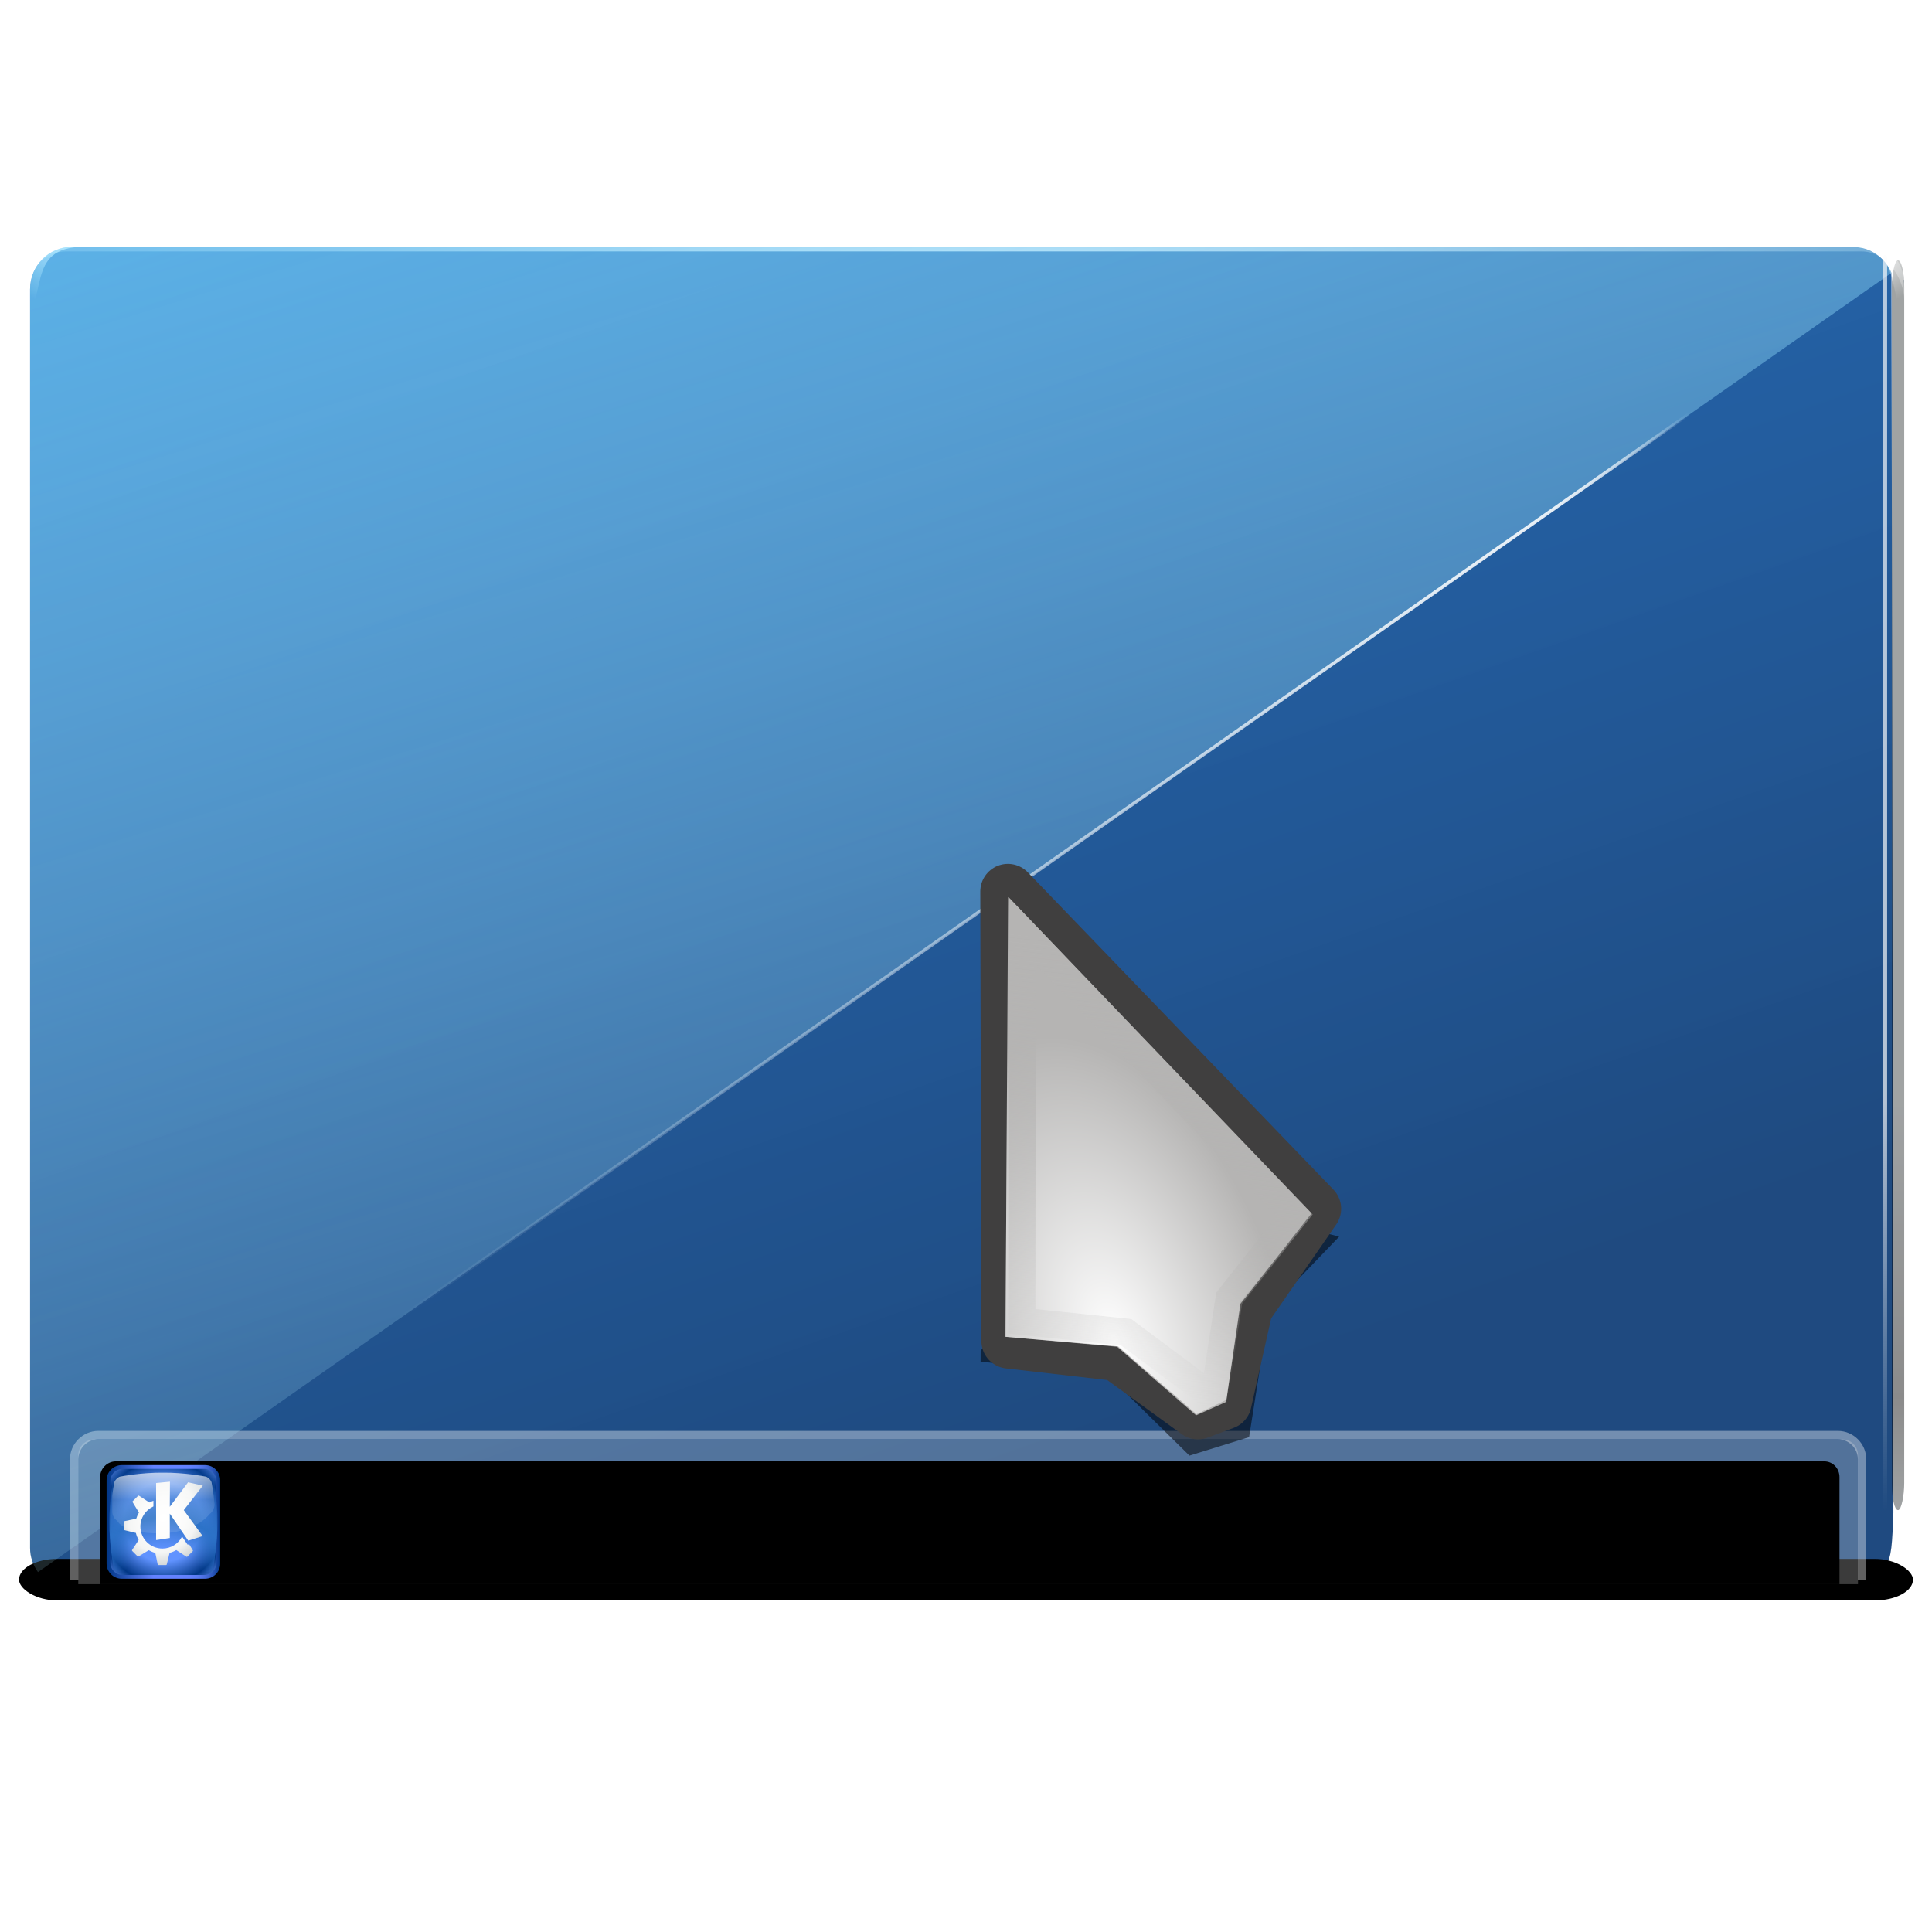 <?xml version="1.0" encoding="UTF-8" standalone="no"?>
<!-- Created with Inkscape (http://www.inkscape.org/) -->
<svg
   xmlns:dc="http://purl.org/dc/elements/1.1/"
   xmlns:cc="http://creativecommons.org/ns#"
   xmlns:rdf="http://www.w3.org/1999/02/22-rdf-syntax-ns#"
   xmlns:svg="http://www.w3.org/2000/svg"
   xmlns="http://www.w3.org/2000/svg"
   xmlns:xlink="http://www.w3.org/1999/xlink"
   xmlns:sodipodi="http://sodipodi.sourceforge.net/DTD/sodipodi-0.dtd"
   xmlns:inkscape="http://www.inkscape.org/namespaces/inkscape"
   width="72"
   height="72"
   id="svg2811"
   sodipodi:version="0.32"
   inkscape:version="0.46"
   version="1.0"
   sodipodi:docname="plugin-dclick.svg"
   inkscape:output_extension="org.inkscape.output.svg.inkscape"
   inkscape:export-filename="folder.png"
   inkscape:export-xdpi="11.25"
   inkscape:export-ydpi="11.25"
   sodipodi:docbase="/home/david/oxygen/trunk/scalable/places">
  <defs
     id="defs2813">
    <linearGradient
       id="linearGradient3767">
      <stop
         style="stop-color:#00316e;stop-opacity:1;"
         offset="0"
         id="stop3769" />
      <stop
         style="stop-color:#057aef;stop-opacity:0.941;"
         offset="1"
         id="stop3771" />
    </linearGradient>
    <inkscape:perspective
       sodipodi:type="inkscape:persp3d"
       inkscape:vp_x="0 : 64 : 1"
       inkscape:vp_y="0 : 1000 : 0"
       inkscape:vp_z="128 : 64 : 1"
       inkscape:persp3d-origin="64 : 42.666667 : 1"
       id="perspective678" />
    <linearGradient
       gradientTransform="matrix(1.003,0,0,1,-8.238,8)"
       y2="20.044"
       x2="122.392"
       y1="96.722"
       x1="122.744"
       gradientUnits="userSpaceOnUse"
       id="linearGradient3067">
      <stop
         id="stop3069"
         style="stop-color:#88c4ff;stop-opacity:1;"
         offset="0" />
      <stop
         offset="0.131"
         style="stop-color:#b3d9ff;stop-opacity:1;"
         id="stop3077" />
      <stop
         id="stop3071"
         style="stop-color:#71A8F5"
         offset="0.72" />
      <stop
         id="stop3073"
         style="stop-color:#508ed9;stop-opacity:1;"
         offset="1" />
    </linearGradient>
    <linearGradient
       id="linearGradient2822">
      <stop
         style="stop-color:#ffffff;stop-opacity:1;"
         offset="0"
         id="stop2824" />
      <stop
         style="stop-color:#ffffff;stop-opacity:0;"
         offset="1"
         id="stop2826" />
    </linearGradient>
    <linearGradient
       id="XMLID_9_"
       gradientUnits="userSpaceOnUse"
       x1="71.999"
       y1="14.258"
       x2="71.999"
       y2="19.958"
       gradientTransform="matrix(1.003,0,0,1,-8.237,8)">
      <stop
         offset="0.25"
         style="stop-color:#71a8f5;stop-opacity:0;"
         id="stop46" />
      <stop
         offset="1"
         style="stop-color:#0057ae;stop-opacity:1"
         id="stop48" />
    </linearGradient>
    <linearGradient
       id="XMLID_8_"
       gradientUnits="userSpaceOnUse"
       x1="72.001"
       y1="96"
       x2="72.001"
       y2="20"
       gradientTransform="matrix(1.003,0,0,1,1.756,8)">
      <stop
         offset="0"
         style="stop-color:#cfe7ff;stop-opacity:1;"
         id="stop35" />
      <stop
         offset="0.592"
         style="stop-color:#71A8F5"
         id="stop37" />
      <stop
         offset="1"
         style="stop-color:#2C72C7"
         id="stop39" />
    </linearGradient>
    <linearGradient
       id="XMLID_6_"
       gradientUnits="userSpaceOnUse"
       x1="72.001"
       y1="96"
       x2="72.001"
       y2="0"
       gradientTransform="translate(-8,8)">
      <stop
         offset="0"
         style="stop-color:#00479E"
         id="stop7" />
      <stop
         offset="0.077"
         style="stop-color:#2C72C7"
         id="stop9" />
      <stop
         offset="0.586"
         style="stop-color:#6ea1df;stop-opacity:1;"
         id="stop11" />
      <stop
         offset="0.965"
         style="stop-color:#adcbee;stop-opacity:1;"
         id="stop13" />
    </linearGradient>
    <linearGradient
       y2="75.506"
       x2="57.036"
       y1="507.973"
       x1="221.04"
       gradientUnits="userSpaceOnUse"
       id="linearGradient4492"
       xlink:href="#linearGradient4034"
       inkscape:collect="always" />
    <radialGradient
       r="58.048"
       fy="249.748"
       fx="104.53"
       cy="249.748"
       cx="104.53"
       gradientTransform="matrix(0.517,0,0,2.85,50.509,-495.841)"
       gradientUnits="userSpaceOnUse"
       id="radialGradient4470"
       xlink:href="#linearGradient3699"
       inkscape:collect="always" />
    <linearGradient
       y2="75.506"
       x2="57.036"
       y1="507.973"
       x1="221.04"
       gradientUnits="userSpaceOnUse"
       id="linearGradient4427"
       xlink:href="#linearGradient4034"
       inkscape:collect="always" />
    <radialGradient
       r="58.048"
       fy="249.748"
       fx="104.53"
       cy="249.748"
       cx="104.53"
       gradientTransform="matrix(0.517,0,0,2.85,50.509,-495.841)"
       gradientUnits="userSpaceOnUse"
       id="radialGradient4405"
       xlink:href="#linearGradient3699"
       inkscape:collect="always" />
    <linearGradient
       y2="92.117"
       x2="119.503"
       y1="68.104"
       x1="119.503"
       gradientTransform="matrix(0.572,0,0,1.014,-188.259,-1.646)"
       gradientUnits="userSpaceOnUse"
       id="linearGradient4399"
       xlink:href="#rect10551_3_"
       inkscape:collect="always" />
    <linearGradient
       gradientTransform="matrix(0.906,-0.241,-0.242,-0.909,10.724,214.407)"
       y2="-287.653"
       x2="286.16"
       y1="-326.09"
       x1="258.884"
       gradientUnits="userSpaceOnUse"
       id="rect25493_1_">
      <stop
         id="stop5"
         style="stop-color:#555555"
         offset="0" />
      <stop
         id="stop3523"
         style="stop-color:#888888"
         offset="0.686" />
    </linearGradient>
    <linearGradient
       gradientTransform="translate(229.838,405.962)"
       y2="31.235"
       x2="104.532"
       y1="26.589"
       x1="92.628"
       gradientUnits="userSpaceOnUse"
       id="XMLID_1_">
      <stop
         id="stop19"
         style="stop-color:#FFFFFF"
         offset="0" />
      <stop
         id="stop21"
         style="stop-color:#888888"
         offset="0.639" />
    </linearGradient>
    <radialGradient
       gradientUnits="userSpaceOnUse"
       gradientTransform="matrix(6.792,-1.486,-1.201,-5.506,-845.126,725.195)"
       r="4.697"
       cy="4.748"
       cx="172.123"
       id="path5936_1_">
      <stop
         id="stop26"
         style="stop-color:#FFFFFF"
         offset="0" />
      <stop
         id="stop28"
         style="stop-color:#3E3E3E"
         offset="1" />
    </radialGradient>
    <linearGradient
       gradientTransform="translate(229.838,405.962)"
       y2="-17.99"
       x2="107.755"
       y1="124.677"
       x1="14.921"
       gradientUnits="userSpaceOnUse"
       id="path2388_1_">
      <stop
         id="stop32"
         style="stop-color:#DDDDDD"
         offset="0" />
      <stop
         id="stop34"
         style="stop-color:#888888"
         offset="0.686" />
      <stop
         id="stop36"
         style="stop-color:#DDDDDD"
         offset="0.893" />
    </linearGradient>
    <linearGradient
       gradientTransform="translate(-80,0)"
       y2="64.646"
       x2="52.982"
       y1="55.75"
       x1="40.528"
       gradientUnits="userSpaceOnUse"
       id="XMLID_4_">
      <stop
         id="stop68"
         style="stop-color:#ffffff;stop-opacity:0;"
         offset="0" />
      <stop
         id="stop70"
         style="stop-color:#FFFFFF"
         offset="0.893" />
    </linearGradient>
    <linearGradient
       gradientTransform="translate(-80,0)"
       y2="108.343"
       x2="24.936"
       y1="125.786"
       x1="15.721"
       gradientUnits="userSpaceOnUse"
       id="XMLID_5_">
      <stop
         id="stop75"
         style="stop-color:#000000"
         offset="0" />
      <stop
         id="stop77"
         style="stop-color:#FFFFFF"
         offset="0.893" />
    </linearGradient>
    <linearGradient
       y2="30.555"
       x2="73.449"
       y1="44.766"
       x1="77.217"
       gradientUnits="userSpaceOnUse"
       id="rect10551_1_">
      <stop
         id="stop89"
         style="stop-color:#DDDDDD"
         offset="0.722" />
      <stop
         id="stop91"
         style="stop-color:#EEEEEC"
         offset="1" />
    </linearGradient>
    <radialGradient
       gradientUnits="userSpaceOnUse"
       r="14.32"
       cy="44.608"
       cx="78.776"
       id="rect10551_3_">
      <stop
         id="stop95"
         style="stop-color:#2E3436"
         offset="0" />
      <stop
         id="stop97"
         style="stop-color:#000000;stop-opacity:1;"
         offset="0.722" />
      <stop
         id="stop99"
         style="stop-color:#2E3436"
         offset="1" />
    </radialGradient>
    <radialGradient
       gradientUnits="userSpaceOnUse"
       gradientTransform="matrix(0.613,-0.292,-5.266,-7.965,125.01,227.992)"
       r="4.145"
       cy="20.431"
       cx="92.734"
       id="rect14950_1_">
      <stop
         id="stop103"
         style="stop-color:#FFFFFF"
         offset="0" />
      <stop
         id="stop105"
         style="stop-color:#BABDB6"
         offset="0.527" />
      <stop
         id="stop107"
         style="stop-color:#888A85"
         offset="1" />
    </radialGradient>
    <radialGradient
       gradientUnits="userSpaceOnUse"
       gradientTransform="matrix(0.498,-0.221,-2.937,-8.328,56.261,466.268)"
       r="6.873"
       cy="43.389"
       cx="292.492"
       id="rect10553_1_">
      <stop
         id="stop111"
         style="stop-color:#888A85"
         offset="0" />
      <stop
         id="stop113"
         style="stop-color:#FFFFFF"
         offset="0.621" />
      <stop
         id="stop115"
         style="stop-color:#555753"
         offset="1" />
    </radialGradient>
    <radialGradient
       gradientUnits="userSpaceOnUse"
       gradientTransform="matrix(0.489,-0.206,-2.591,-7.093,29.692,361.615)"
       r="6.874"
       cy="36.07"
       cx="290.843"
       id="rect14938_1_">
      <stop
         id="stop119"
         style="stop-color:#888A85"
         offset="0" />
      <stop
         id="stop121"
         style="stop-color:#FFFFFF"
         offset="0.621" />
      <stop
         id="stop123"
         style="stop-color:#555753"
         offset="1" />
    </radialGradient>
    <radialGradient
       gradientUnits="userSpaceOnUse"
       gradientTransform="matrix(0.523,-0.215,-2.627,-7.052,27.423,356.024)"
       r="6.873"
       cy="36.065"
       cx="274.566"
       id="rect14944_1_">
      <stop
         id="stop127"
         style="stop-color:#888A85"
         offset="0" />
      <stop
         id="stop129"
         style="stop-color:#FFFFFF"
         offset="0.621" />
      <stop
         id="stop131"
         style="stop-color:#555753"
         offset="1" />
    </radialGradient>
    <linearGradient
       gradientTransform="matrix(0.943,-0.251,-0.242,-0.909,6.092,215.383)"
       y2="-288.608"
       x2="261.973"
       y1="-288.608"
       x1="247.602"
       gradientUnits="userSpaceOnUse"
       id="rect22846_1_">
      <stop
         id="stop135"
         style="stop-color:#888888"
         offset="0" />
      <stop
         id="stop137"
         style="stop-color:#555555"
         offset="1" />
    </linearGradient>
    <linearGradient
       gradientTransform="translate(229.838,405.962)"
       y2="25.929"
       x2="93.023"
       y1="39.387"
       x1="93.023"
       gradientUnits="userSpaceOnUse"
       id="path34280_1_">
      <stop
         id="stop141"
         style="stop-color:#555555"
         offset="0" />
      <stop
         id="stop143"
         style="stop-color:#888888"
         offset="0.397" />
      <stop
         id="stop145"
         style="stop-color:#555555"
         offset="1" />
    </linearGradient>
    <linearGradient
       gradientTransform="translate(229.838,405.962)"
       y2="80.697"
       x2="67.724"
       y1="80.697"
       x1="16.78"
       gradientUnits="userSpaceOnUse"
       id="path30758_1_">
      <stop
         id="stop149"
         style="stop-color:#888888"
         offset="0" />
      <stop
         id="stop151"
         style="stop-color:#DDDDDD"
         offset="0.893" />
    </linearGradient>
    <linearGradient
       gradientTransform="translate(229.838,405.962)"
       y2="80.9"
       x2="48.55"
       y1="75.172"
       x1="40.712"
       gradientUnits="userSpaceOnUse"
       id="XMLID_7_">
      <stop
         id="stop155"
         style="stop-color:#555753"
         offset="0.213" />
      <stop
         id="stop157"
         style="stop-color:#000000"
         offset="1" />
    </linearGradient>
    <linearGradient
       gradientTransform="translate(229.838,405.962)"
       y2="109.865"
       x2="12.728"
       y1="120.765"
       x1="23.984"
       gradientUnits="userSpaceOnUse"
       id="XMLID_10_">
      <stop
         id="stop176"
         style="stop-color:#EEEEEE"
         offset="0" />
      <stop
         id="stop178"
         style="stop-color:#535353;stop-opacity:1;"
         offset="1" />
    </linearGradient>
    <linearGradient
       gradientTransform="translate(229.838,405.962)"
       y2="80.672"
       x2="32.348"
       y1="80.044"
       x1="31.5"
       gradientUnits="userSpaceOnUse"
       id="XMLID_11_">
      <stop
         id="stop183"
         style="stop-color:#000000"
         offset="0" />
      <stop
         id="stop185"
         style="stop-color:#000000;stop-opacity:0;"
         offset="1" />
    </linearGradient>
    <linearGradient
       y2="44.058"
       x2="98.418"
       y1="119.058"
       x1="11.918"
       gradientUnits="userSpaceOnUse"
       id="XMLID_3_">
      <stop
         id="stop49"
         style="stop-color:#C9C9C9"
         offset="0" />
      <stop
         id="stop51"
         style="stop-color:#B2B2B2"
         offset="0.023" />
      <stop
         id="stop53"
         style="stop-color:#9F9F9F"
         offset="0.05" />
      <stop
         id="stop55"
         style="stop-color:#929292"
         offset="0.082" />
      <stop
         id="stop57"
         style="stop-color:#8A8A8A"
         offset="0.122" />
      <stop
         id="stop59"
         style="stop-color:#888888"
         offset="0.201" />
      <stop
         id="stop63"
         style="stop-color:#686868;stop-opacity:1;"
         offset="1" />
    </linearGradient>
    <radialGradient
       id="radialGradient9613"
       cx="102"
       cy="112.305"
       r="139.559"
       gradientUnits="userSpaceOnUse">
      <stop
         offset="0"
         style="stop-color:#535557"
         id="stop9615" />
      <stop
         offset="0.138"
         style="stop-color:#898A8C"
         id="stop9617" />
      <stop
         offset="0.203"
         style="stop-color:#ECECEC"
         id="stop9619" />
      <stop
         offset="0.335"
         style="stop-color:#FAFAFA"
         id="stop9621" />
      <stop
         offset="0.395"
         style="stop-color:#FFFFFF"
         id="stop9623" />
      <stop
         offset="0.531"
         style="stop-color:#FAFAFA"
         id="stop9625" />
      <stop
         offset="0.845"
         style="stop-color:#EBECEC"
         id="stop9627" />
      <stop
         offset="1"
         style="stop-color:#E1E2E3"
         id="stop9629" />
    </radialGradient>
    <linearGradient
       id="linearGradient3904">
      <stop
         id="stop3906"
         offset="0"
         style="stop-color:#141515;stop-opacity:1;" />
      <stop
         id="stop3908"
         offset="1"
         style="stop-color:#535557;stop-opacity:0;" />
    </linearGradient>
    <linearGradient
       id="linearGradient3916">
      <stop
         id="stop3918"
         offset="0"
         style="stop-color:#d3d6d6;stop-opacity:1;" />
      <stop
         id="stop3921"
         offset="1"
         style="stop-color:#f7f7f7;stop-opacity:1;" />
    </linearGradient>
    <linearGradient
       id="linearGradient6511">
      <stop
         id="stop6513"
         offset="0"
         style="stop-color:#ffffff;stop-opacity:1;" />
      <stop
         id="stop6515"
         offset="1"
         style="stop-color:#393939;stop-opacity:1;" />
    </linearGradient>
    <linearGradient
       y2="0"
       x2="28"
       y1="57.5"
       x1="28"
       gradientUnits="userSpaceOnUse"
       id="linearGradient2575">
      <stop
         id="stop2577"
         style="stop-color:#FFEA00"
         offset="0" />
      <stop
         id="stop2579"
         style="stop-color:#cd8000;stop-opacity:1;"
         offset="1" />
    </linearGradient>
    <linearGradient
       id="linearGradient6924">
      <stop
         id="stop6926"
         offset="0"
         style="stop-color:#ffffff;stop-opacity:0.739;" />
      <stop
         style="stop-color:#ffffff;stop-opacity:0;"
         offset="0.25"
         id="stop10395" />
      <stop
         style="stop-color:#cccccc;stop-opacity:0;"
         offset="0.5"
         id="stop10393" />
      <stop
         id="stop6928"
         offset="1"
         style="stop-color:#9a9a9a;stop-opacity:1;" />
    </linearGradient>
    <linearGradient
       id="linearGradient8081"
       gradientUnits="userSpaceOnUse"
       x1="28"
       y1="57.5"
       x2="28"
       y2="0">
      <stop
         offset="0"
         style="stop-color:#ffd700;stop-opacity:1;"
         id="stop8083" />
      <stop
         id="stop8087"
         style="stop-color:#ffea00;stop-opacity:1;"
         offset="0.252" />
      <stop
         offset="1"
         style="stop-color:#b06d00;stop-opacity:1;"
         id="stop8085" />
    </linearGradient>
    <linearGradient
       id="linearGradient4084"
       inkscape:collect="always">
      <stop
         id="stop4086"
         offset="0"
         style="stop-color:#ffffff;stop-opacity:1;" />
      <stop
         id="stop4088"
         offset="1"
         style="stop-color:#ffffff;stop-opacity:0;" />
    </linearGradient>
    <linearGradient
       id="linearGradient4066"
       inkscape:collect="always">
      <stop
         id="stop4068"
         offset="0"
         style="stop-color:#fcfcfc;stop-opacity:1;" />
      <stop
         id="stop4070"
         offset="1"
         style="stop-color:#fcfcfc;stop-opacity:0;" />
    </linearGradient>
    <linearGradient
       id="linearGradient3290">
      <stop
         style="stop-color:yellow;stop-opacity:1;"
         offset="0"
         id="stop4492" />
      <stop
         style="stop-color:#f07800;stop-opacity:1;"
         offset="1"
         id="stop4494" />
    </linearGradient>
    <linearGradient
       id="linearGradient3309">
      <stop
         style="stop-color:#f8ff8a;stop-opacity:1"
         offset="0"
         id="stop3311" />
      <stop
         style="stop-color:#ffffff;stop-opacity:0;"
         offset="1"
         id="stop3313" />
    </linearGradient>
    <linearGradient
       id="linearGradient1563">
      <stop
         id="stop1565"
         offset="0"
         style="stop-color:#ffffff;stop-opacity:1;" />
      <stop
         id="stop1567"
         offset="1"
         style="stop-color:white;stop-opacity:0;" />
    </linearGradient>
    <linearGradient
       id="linearGradient3946">
      <stop
         style="stop-color:#552b00;stop-opacity:1;"
         offset="0"
         id="stop3624" />
      <stop
         style="stop-color:#673400;stop-opacity:0;"
         offset="1"
         id="stop3950" />
    </linearGradient>
    <linearGradient
       id="linearGradient3699">
      <stop
         id="stop3701"
         offset="0"
         style="stop-color:#ffffff;stop-opacity:1;" />
      <stop
         id="stop3703"
         offset="1"
         style="stop-color:#ffffff;stop-opacity:0;" />
    </linearGradient>
    <filter
       id="AI_Sfocatura_4">
      <feGaussianBlur
         stdDeviation="4"
         id="feGaussianBlur6" />
    </filter>
    <linearGradient
       id="linearGradient3207">
      <stop
         style="stop-color:#ffffff;stop-opacity:1;"
         offset="0"
         id="stop3209" />
      <stop
         style="stop-color:#ffffff;stop-opacity:0;"
         offset="1"
         id="stop3211" />
    </linearGradient>
    <linearGradient
       id="XMLID_24_"
       gradientUnits="userSpaceOnUse"
       x1="181.016"
       y1="0"
       x2="181.016"
       y2="142.493">
      <stop
         offset="0"
         style="stop-color:#9fa4a5;stop-opacity:1;"
         id="stop3805" />
      <stop
         offset="0.455"
         style="stop-color:#cdd0d3;stop-opacity:1;"
         id="stop3807" />
      <stop
         offset="1"
         style="stop-color:#ffffff;stop-opacity:1;"
         id="stop64" />
    </linearGradient>
    <linearGradient
       y2="291.213"
       x2="212.952"
       y1="252.209"
       x1="431.973"
       gradientUnits="userSpaceOnUse"
       id="linearGradient5228">
      <stop
         id="stop5230"
         style="stop-color:#555555;stop-opacity:0.759;"
         offset="0" />
      <stop
         id="stop5232"
         style="stop-color:#666666;stop-opacity:0.241;"
         offset="0.5" />
      <stop
         id="stop5234"
         style="stop-color:#333333;stop-opacity:0.81;"
         offset="0.899" />
    </linearGradient>
    <linearGradient
       id="linearGradient4273">
      <stop
         style="stop-color:#ffffff;stop-opacity:1;"
         offset="0"
         id="stop4275" />
      <stop
         id="stop4474"
         offset="0.5"
         style="stop-color:#ffffff;stop-opacity:0.844;" />
      <stop
         style="stop-color:#ffffff;stop-opacity:0;"
         offset="1"
         id="stop4277" />
    </linearGradient>
    <linearGradient
       inkscape:collect="always"
       id="linearGradient4034">
      <stop
         style="stop-color:#000000;stop-opacity:1;"
         offset="0"
         id="stop4036" />
      <stop
         style="stop-color:#000000;stop-opacity:0;"
         offset="1"
         id="stop4038" />
    </linearGradient>
    <clipPath
       clipPathUnits="userSpaceOnUse"
       id="clipPath4108">
      <path
         style="fill:url(#linearGradient4112);fill-opacity:1"
         d="M 108,104 C 107.468,113.178 85.431,122.621 64,122.621 C 39.712,122.621 20.001,113.936 20,104 L 19.995,17.783 L 108,17.831 L 108,104 z"
         id="path4110"
         sodipodi:nodetypes="cssccc" />
    </clipPath>
    <filter
       inkscape:collect="always"
       id="filter3916">
      <feGaussianBlur
         inkscape:collect="always"
         stdDeviation="0.932"
         id="feGaussianBlur3918" />
    </filter>
    <linearGradient
       id="linearGradient4246">
      <stop
         style="stop-color:#ffffff;stop-opacity:0;"
         offset="0"
         id="stop4248" />
      <stop
         id="stop4252"
         offset="0.17"
         style="stop-color:#ffffff;stop-opacity:0.764;" />
      <stop
         style="stop-color:#ffffff;stop-opacity:0;"
         offset="1"
         id="stop4250" />
    </linearGradient>
    <linearGradient
       id="linearGradient4307">
      <stop
         style="stop-color:#000000;stop-opacity:0;"
         offset="0"
         id="stop4309" />
      <stop
         id="stop4315"
         offset="0.5"
         style="stop-color:#000000;stop-opacity:0.025;" />
      <stop
         style="stop-color:#000000;stop-opacity:0.251;"
         offset="0.75"
         id="stop4317" />
      <stop
         style="stop-color:#2d2d2d;stop-opacity:1;"
         offset="1"
         id="stop4311" />
    </linearGradient>
    <clipPath
       clipPathUnits="userSpaceOnUse"
       id="clipPath4113">
      <rect
         style="opacity:1;fill:#000000;fill-opacity:0.955;stroke:none;stroke-width:1;stroke-linecap:round;stroke-linejoin:miter;stroke-miterlimit:4;stroke-dasharray:none;stroke-dashoffset:4.15;stroke-opacity:1"
         id="rect4115"
         width="18.693"
         height="105.56"
         x="-126.301"
         y="18.388"
         rx="1.097"
         ry="0.072" />
    </clipPath>
    <linearGradient
       id="linearGradient4393">
      <stop
         style="stop-color:#495761;stop-opacity:0.858;"
         offset="0"
         id="stop4395" />
      <stop
         style="stop-color:#555555;stop-opacity:0"
         offset="1"
         id="stop4397" />
    </linearGradient>
    <clipPath
       clipPathUnits="userSpaceOnUse"
       id="clipPath4109">
      <rect
         ry="0.072"
         rx="1.097"
         y="18.388"
         x="-144.994"
         height="105.56"
         width="18.693"
         id="rect4111"
         style="opacity:1;fill:#000000;fill-opacity:0.955;stroke:none;stroke-width:1;stroke-linecap:round;stroke-linejoin:miter;stroke-miterlimit:4;stroke-dasharray:none;stroke-dashoffset:4.15;stroke-opacity:1" />
    </clipPath>
    <clipPath
       clipPathUnits="userSpaceOnUse"
       id="clipPath4105">
      <rect
         style="opacity:1;fill:#000000;fill-opacity:0.955;stroke:none;stroke-width:1;stroke-linecap:round;stroke-linejoin:miter;stroke-miterlimit:4;stroke-dasharray:none;stroke-dashoffset:4.15;stroke-opacity:1"
         id="rect4107"
         width="18.693"
         height="105.56"
         x="-163.687"
         y="18.388"
         rx="1.097"
         ry="0.072" />
    </clipPath>
    <linearGradient
       id="linearGradient3398">
      <stop
         id="stop3400"
         offset="0"
         style="stop-color:#4dc7ff;stop-opacity:1;" />
      <stop
         id="stop3402"
         offset="1"
         style="stop-color:#c6f4ff;stop-opacity:0;" />
    </linearGradient>
    <filter
       inkscape:collect="always"
       id="filter2904">
      <feGaussianBlur
         inkscape:collect="always"
         stdDeviation="2.32"
         id="feGaussianBlur2906" />
    </filter>
    <linearGradient
       x1="9.6"
       y1="68.4"
       x2="129.6"
       y2="68.4"
       id="XMLID_18_"
       gradientUnits="userSpaceOnUse"
       gradientTransform="matrix(-1,-4.371139e-8,4.371139e-8,-1,1186.544,-193.371)">
      <stop
         style="stop-color:#003685;stop-opacity:1"
         offset="0"
         id="stop3251" />
      <stop
         style="stop-color:#083c8f;stop-opacity:1"
         offset="0.011"
         id="stop15" />
      <stop
         style="stop-color:#2451b1;stop-opacity:1"
         offset="0.053"
         id="stop17" />
      <stop
         style="stop-color:#3b63cd;stop-opacity:1"
         offset="0.099"
         id="stop3716" />
      <stop
         style="stop-color:#4d71e3;stop-opacity:1"
         offset="0.148"
         id="stop3718" />
      <stop
         style="stop-color:#597bf3;stop-opacity:1"
         offset="0.201"
         id="stop23" />
      <stop
         style="stop-color:#6180fc;stop-opacity:1"
         offset="0.262"
         id="stop25" />
      <stop
         style="stop-color:#6382ff;stop-opacity:1"
         offset="0.349"
         id="stop27" />
      <stop
         style="stop-color:#6382ff;stop-opacity:1"
         offset="0.586"
         id="stop31" />
      <stop
         style="stop-color:#003685;stop-opacity:1"
         offset="1"
         id="stop33" />
    </linearGradient>
    <radialGradient
       cx="69.6"
       cy="68.4"
       r="85"
       id="XMLID_20_"
       gradientUnits="userSpaceOnUse"
       gradientTransform="translate(1047.343,-330.171)">
      <stop
         style="stop-color:#6193ff;stop-opacity:1"
         offset="0.5"
         id="stop47" />
      <stop
         style="stop-color:#003685;stop-opacity:1"
         offset="0.781"
         id="stop3728" />
      <stop
         style="stop-color:#709dff;stop-opacity:1"
         offset="1"
         id="stop3730" />
    </radialGradient>
    <radialGradient
       cx="69.6"
       cy="145.4"
       r="141"
       id="XMLID_21_"
       gradientUnits="userSpaceOnUse"
       gradientTransform="translate(1047.343,-330.171)">
      <stop
         style="stop-color:#2c72c7;stop-opacity:0"
         offset="0.337"
         id="stop58" />
      <stop
         style="stop-color:#2c72c7;stop-opacity:1"
         offset="0.58"
         id="stop60" />
      <stop
         style="stop-color:#2c72c7;stop-opacity:0"
         offset="1"
         id="stop62" />
    </radialGradient>
    <clipPath
       id="clipPath4458">
      <use
         id="use4460"
         x="0"
         y="0"
         width="1"
         height="1"
         xlink:href="#XMLID_10_" />
    </clipPath>
    <linearGradient
       x1="115.977"
       y1="72.4"
       x2="115.977"
       y2="120.4"
       id="XMLID_23_"
       gradientUnits="userSpaceOnUse">
      <stop
         style="stop-color:#00316e;stop-opacity:0"
         offset="0"
         id="stop79" />
      <stop
         style="stop-color:#00316e;stop-opacity:1"
         offset="1"
         id="stop81" />
    </linearGradient>
    <filter
       x="-0.292"
       width="1.584"
       y="-0.057"
       height="1.115"
       id="filter4442">
      <feGaussianBlur
         inkscape:collect="always"
         stdDeviation="2.409"
         id="feGaussianBlur4444" />
    </filter>
    <filter
       x="-0.292"
       width="1.584"
       y="-0.057"
       height="1.115"
       id="filter4446">
      <feGaussianBlur
         inkscape:collect="always"
         stdDeviation="2.409"
         id="feGaussianBlur4448" />
    </filter>
    <radialGradient
       cx="76.764"
       cy="58.062"
       r="66.164"
       id="XMLID_27_"
       gradientUnits="userSpaceOnUse"
       gradientTransform="matrix(0.94,0,0,0.94,4.215,4.133)">
      <stop
         style="stop-color:#ffffff;stop-opacity:1"
         offset="0"
         id="stop3750" />
      <stop
         style="stop-color:#fdfdfc;stop-opacity:1"
         offset="0.328"
         id="stop109" />
      <stop
         style="stop-color:#f4f5f4;stop-opacity:1"
         offset="0.677"
         id="stop3753" />
      <stop
         style="stop-color:#cacfd0;stop-opacity:1;"
         offset="1"
         id="stop3755" />
    </radialGradient>
    <radialGradient
       cx="66.137"
       cy="0.754"
       r="81.971"
       id="XMLID_25_"
       gradientUnits="userSpaceOnUse"
       gradientTransform="matrix(0.946,0,0,1,1051.132,-330.171)">
      <stop
         style="stop-color:#ffffff;stop-opacity:1;"
         offset="0.13"
         id="stop3759" />
      <stop
         style="stop-color:#ffffff;stop-opacity:0.169;"
         offset="0.5"
         id="stop3761" />
    </radialGradient>
    <linearGradient
       id="linearGradient3686"
       inkscape:collect="always">
      <stop
         id="stop3688"
         offset="0"
         style="stop-color:#ffffff;stop-opacity:1;" />
      <stop
         id="stop3690"
         offset="1"
         style="stop-color:#ffffff;stop-opacity:0;" />
    </linearGradient>
    <mask
       id="mask3702"
       maskUnits="userSpaceOnUse">
      <rect
         transform="scale(1,-1)"
         ry="0"
         rx="1.089"
         y="-100.865"
         x="-68.231"
         height="42.521"
         width="214.581"
         id="rect3704"
         style="opacity:1;fill:url(#linearGradient3706);fill-opacity:1;stroke:none;stroke-width:0.5;stroke-linecap:round;stroke-linejoin:round;stroke-miterlimit:4;stroke-dasharray:none;stroke-dashoffset:4.15;stroke-opacity:1" />
    </mask>
    <linearGradient
       y2="111.628"
       x2="49.443"
       y1="72.074"
       x1="49.443"
       gradientTransform="translate(0,-191.233)"
       gradientUnits="userSpaceOnUse"
       id="linearGradient3706"
       xlink:href="#linearGradient3686"
       inkscape:collect="always" />
    <filter
       id="filter3801"
       inkscape:collect="always">
      <feGaussianBlur
         id="feGaussianBlur3803"
         stdDeviation="0.144"
         inkscape:collect="always" />
    </filter>
    <clipPath
       id="clipPath3368"
       clipPathUnits="userSpaceOnUse">
      <rect
         y="-31.078"
         x="57.035"
         height="653.875"
         width="915.425"
         id="rect3370"
         style="opacity:1;fill:#1f1f1f;fill-opacity:1;stroke:none;stroke-width:0;stroke-linecap:round;stroke-linejoin:round;stroke-miterlimit:4;stroke-dasharray:none;stroke-dashoffset:4.15;stroke-opacity:1"
         rx="20.782"
         ry="20.782" />
    </clipPath>
    <mask
       id="mask3667"
       maskUnits="userSpaceOnUse">
      <g
         style="filter:url(#filter3587)"
         id="g3669">
        <rect
           style="opacity:1;fill:url(#linearGradient3675);fill-opacity:1;stroke:none;stroke-width:0;stroke-linecap:round;stroke-linejoin:round;stroke-miterlimit:4;stroke-dasharray:none;stroke-dashoffset:4.15;stroke-opacity:1"
           id="rect3671"
           width="577.109"
           height="1144.758"
           x="-296.439"
           y="790.613" />
        <rect
           y="790.613"
           x="-990.231"
           height="1144.758"
           width="577.109"
           id="rect3673"
           style="opacity:1;fill:url(#linearGradient3677);fill-opacity:1;stroke:none;stroke-width:0;stroke-linecap:round;stroke-linejoin:round;stroke-miterlimit:4;stroke-dasharray:none;stroke-dashoffset:4.15;stroke-opacity:1"
           transform="scale(-1,1)" />
      </g>
    </mask>
    <filter
       id="filter3587"
       inkscape:collect="always">
      <feGaussianBlur
         id="feGaussianBlur3589"
         stdDeviation="14.706"
         inkscape:collect="always" />
    </filter>
    <linearGradient
       y2="1362.992"
       x2="198.677"
       y1="1362.992"
       x1="-116.683"
       gradientUnits="userSpaceOnUse"
       id="linearGradient3675"
       xlink:href="#linearGradient3563"
       inkscape:collect="always" />
    <linearGradient
       id="linearGradient3563"
       inkscape:collect="always">
      <stop
         id="stop3565"
         offset="0"
         style="stop-color:#ffffff;stop-opacity:1;" />
      <stop
         id="stop3567"
         offset="1"
         style="stop-color:#ffffff;stop-opacity:0;" />
    </linearGradient>
    <linearGradient
       y2="1362.992"
       x2="198.677"
       y1="1362.992"
       x1="-116.683"
       gradientTransform="translate(-693.792,0)"
       gradientUnits="userSpaceOnUse"
       id="linearGradient3677"
       xlink:href="#linearGradient3563"
       inkscape:collect="always" />
    <filter
       id="filter3691"
       inkscape:collect="always">
      <feGaussianBlur
         id="feGaussianBlur3693"
         stdDeviation="10.782"
         inkscape:collect="always" />
    </filter>
    <filter
       id="filter3348"
       inkscape:collect="always">
      <feGaussianBlur
         id="feGaussianBlur3350"
         stdDeviation="8.078"
         inkscape:collect="always" />
    </filter>
    <filter
       id="filter3410"
       inkscape:collect="always">
      <feGaussianBlur
         id="feGaussianBlur3412"
         stdDeviation="7.57"
         inkscape:collect="always" />
    </filter>
    <filter
       id="filter3384"
       inkscape:collect="always">
      <feGaussianBlur
         id="feGaussianBlur3386"
         stdDeviation="11.303"
         inkscape:collect="always" />
    </filter>
    <filter
       id="filter3364"
       inkscape:collect="always">
      <feGaussianBlur
         id="feGaussianBlur3366"
         stdDeviation="6.454"
         inkscape:collect="always" />
    </filter>
    <filter
       id="filter3703"
       inkscape:collect="always">
      <feGaussianBlur
         id="feGaussianBlur3705"
         stdDeviation="1.003"
         inkscape:collect="always" />
    </filter>
    <mask
       id="mask3521"
       maskUnits="userSpaceOnUse">
      <rect
         y="919.911"
         x="-156.526"
         height="804.169"
         width="1087.993"
         id="rect3523"
         style="opacity:1;fill:url(#radialGradient3525);fill-opacity:1;stroke:none;stroke-width:0;stroke-linecap:round;stroke-linejoin:round;stroke-miterlimit:4;stroke-dasharray:none;stroke-dashoffset:4.15;stroke-opacity:1" />
    </mask>
    <radialGradient
       r="543.996"
       fy="1331.456"
       fx="389.47"
       cy="1331.456"
       cx="389.47"
       gradientTransform="matrix(0.965,0,0,1.307,11.547,-418.546)"
       gradientUnits="userSpaceOnUse"
       id="radialGradient3525"
       xlink:href="#linearGradient3469"
       inkscape:collect="always" />
    <linearGradient
       id="linearGradient3469">
      <stop
         id="stop3471"
         offset="0"
         style="stop-color:#ffffff;stop-opacity:0;" />
      <stop
         id="stop3473"
         offset="1"
         style="stop-color:#ffffff;stop-opacity:1;" />
    </linearGradient>
    <filter
       id="filter3083"
       inkscape:collect="always">
      <feBlend
         id="feBlend3085"
         in2="BackgroundImage"
         mode="multiply"
         inkscape:collect="always" />
    </filter>
    <linearGradient
       id="linearGradient3355"
       inkscape:collect="always">
      <stop
         id="stop3357"
         offset="0"
         style="stop-color:#ffffff;stop-opacity:1;" />
      <stop
         id="stop3359"
         offset="1"
         style="stop-color:#ffffff;stop-opacity:0;" />
    </linearGradient>
    <filter
       id="filter3389"
       inkscape:collect="always">
      <feBlend
         id="feBlend3391"
         in2="BackgroundImage"
         mode="multiply"
         inkscape:collect="always" />
    </filter>
    <linearGradient
       id="linearGradient3731">
      <stop
         id="stop3733"
         offset="0"
         style="stop-color:#0000ff;stop-opacity:1;" />
      <stop
         id="stop3735"
         offset="1"
         style="stop-color:#00003b;stop-opacity:1;" />
    </linearGradient>
    <filter
       id="filter3753"
       inkscape:collect="always">
      <feGaussianBlur
         id="feGaussianBlur3755"
         stdDeviation="0.242"
         inkscape:collect="always" />
    </filter>
    <filter
       id="filter4078"
       inkscape:collect="always">
      <feBlend
         id="feBlend4080"
         in2="BackgroundImage"
         mode="multiply"
         inkscape:collect="always" />
    </filter>
    <filter
       height="2.677"
       y="-0.839"
       width="1.037"
       x="-0.018"
       id="filter3805"
       inkscape:collect="always">
      <feGaussianBlur
         id="feGaussianBlur3807"
         stdDeviation="0.864"
         inkscape:collect="always" />
    </filter>
    <radialGradient
       inkscape:collect="always"
       xlink:href="#linearGradient4084"
       id="radialGradient4465"
       gradientUnits="userSpaceOnUse"
       gradientTransform="matrix(1.086,-2.497245e-2,2.1059708e-2,0.916,11.603,19.102)"
       cx="68.5"
       cy="53.25"
       fx="95"
       fy="24.01"
       r="46" />
    <linearGradient
       inkscape:collect="always"
       xlink:href="#linearGradient4066"
       id="linearGradient4485"
       gradientUnits="userSpaceOnUse"
       gradientTransform="matrix(0.572,0,0,1.014,-205.9,11.28)"
       x1="119.503"
       y1="68.104"
       x2="119.503"
       y2="92.117" />
    <linearGradient
       inkscape:collect="always"
       xlink:href="#linearGradient3398"
       id="linearGradient4489"
       gradientUnits="userSpaceOnUse"
       gradientTransform="translate(-108.921,13.426)"
       x1="136"
       y1="-52.021"
       x2="185.473"
       y2="108.255" />
    <radialGradient
       inkscape:collect="always"
       xlink:href="#linearGradient3686"
       id="radialGradient4506"
       gradientUnits="userSpaceOnUse"
       gradientTransform="matrix(-0.562,0.827,2.399,1.631,52.838,-96.426)"
       cx="117.736"
       cy="17.53"
       fx="117.146"
       fy="17.45"
       r="3.27" />
    <radialGradient
       inkscape:collect="always"
       xlink:href="#linearGradient3686"
       id="radialGradient4509"
       gradientUnits="userSpaceOnUse"
       gradientTransform="matrix(0.562,0.827,-2.399,1.631,112.768,-96.426)"
       cx="117.736"
       cy="17.53"
       fx="117.146"
       fy="17.45"
       r="3.27" />
    <radialGradient
       inkscape:collect="always"
       xlink:href="#linearGradient3355"
       id="radialGradient4591"
       gradientUnits="userSpaceOnUse"
       gradientTransform="matrix(1.384,3.1648689e-7,-2.51059e-8,0.11,-5.943,28.882)"
       cx="64.009"
       cy="18.148"
       fx="64.009"
       fy="18.148"
       r="56" />
    <radialGradient
       inkscape:collect="always"
       xlink:href="#linearGradient3699"
       id="radialGradient5599"
       gradientUnits="userSpaceOnUse"
       gradientTransform="matrix(0.517,0,0,2.85,50.509,-495.841)"
       cx="104.53"
       cy="249.748"
       fx="104.53"
       fy="249.748"
       r="58.048" />
    <linearGradient
       inkscape:collect="always"
       xlink:href="#linearGradient4034"
       id="linearGradient5601"
       gradientUnits="userSpaceOnUse"
       x1="221.04"
       y1="507.973"
       x2="57.036"
       y2="75.506" />
    <radialGradient
       inkscape:collect="always"
       xlink:href="#linearGradient3699"
       id="radialGradient5603"
       gradientUnits="userSpaceOnUse"
       gradientTransform="matrix(0.517,0,0,2.85,50.509,-495.841)"
       cx="104.53"
       cy="249.748"
       fx="104.53"
       fy="249.748"
       r="58.048" />
    <linearGradient
       inkscape:collect="always"
       xlink:href="#linearGradient4034"
       id="linearGradient5605"
       gradientUnits="userSpaceOnUse"
       x1="221.04"
       y1="507.973"
       x2="57.036"
       y2="75.506" />
    <radialGradient
       inkscape:collect="always"
       xlink:href="#linearGradient3699"
       id="radialGradient5881"
       gradientUnits="userSpaceOnUse"
       gradientTransform="matrix(0.517,0,0,2.85,50.509,-495.841)"
       cx="104.53"
       cy="249.748"
       fx="104.53"
       fy="249.748"
       r="58.048" />
    <linearGradient
       inkscape:collect="always"
       xlink:href="#linearGradient4034"
       id="linearGradient5883"
       gradientUnits="userSpaceOnUse"
       x1="221.04"
       y1="507.973"
       x2="57.036"
       y2="75.506" />
    <radialGradient
       inkscape:collect="always"
       xlink:href="#linearGradient3699"
       id="radialGradient5885"
       gradientUnits="userSpaceOnUse"
       gradientTransform="matrix(0.517,0,0,2.85,50.509,-495.841)"
       cx="104.53"
       cy="249.748"
       fx="104.53"
       fy="249.748"
       r="58.048" />
    <linearGradient
       inkscape:collect="always"
       xlink:href="#linearGradient4034"
       id="linearGradient5887"
       gradientUnits="userSpaceOnUse"
       x1="221.04"
       y1="507.973"
       x2="57.036"
       y2="75.506" />
    <radialGradient
       r="5.324"
       fy="14.236"
       fx="8.813"
       cy="14.236"
       cx="8.813"
       spreadMethod="pad"
       gradientTransform="matrix(1.13,-0.347,0.627,2.042,-9.026,-8.844)"
       gradientUnits="userSpaceOnUse"
       id="radialGradient3253"
       xlink:href="#linearGradient10711"
       inkscape:collect="always" />
    <linearGradient
       gradientUnits="userSpaceOnUse"
       y2="19.014"
       x2="7.678"
       y1="2.762"
       x1="9.449"
       id="linearGradient3240"
       xlink:href="#linearGradient3233"
       inkscape:collect="always" />
    <clipPath
       id="clipPath3496"
       clipPathUnits="userSpaceOnUse">
      <rect
         ry="1.172"
         y="1.232"
         x="5.31"
         height="22.634"
         width="13.278"
         id="rect3498"
         style="opacity:0.626;fill:none;fill-opacity:1;fill-rule:nonzero;stroke:#000000;stroke-width:0.196;stroke-linecap:round;stroke-linejoin:miter;stroke-miterlimit:4;stroke-dasharray:none;stroke-opacity:1" />
    </clipPath>
    <filter
       id="filter3484"
       height="1.237"
       y="-0.118"
       width="1.401"
       x="-0.2"
       inkscape:collect="always">
      <feGaussianBlur
         id="feGaussianBlur3486"
         stdDeviation="0.972"
         inkscape:collect="always" />
    </filter>
    <linearGradient
       id="linearGradient10711">
      <stop
         id="stop10713"
         offset="0"
         style="stop-color:#ffffff;stop-opacity:1;" />
      <stop
         id="stop10715"
         offset="1"
         style="stop-color:#ffffff;stop-opacity:0;" />
    </linearGradient>
    <linearGradient
       id="linearGradient3233">
      <stop
         id="stop3235"
         offset="0"
         style="stop-color:#b5b4b3;stop-opacity:1;" />
      <stop
         id="stop3237"
         offset="1"
         style="stop-color:#b5b4b3;stop-opacity:0;" />
    </linearGradient>
    <inkscape:perspective
       id="perspective24"
       inkscape:persp3d-origin="300 : 400 : 1"
       inkscape:vp_z="700 : 600 : 1"
       inkscape:vp_y="0 : 1000 : 0"
       inkscape:vp_x="-50 : 600 : 1"
       sodipodi:type="inkscape:persp3d" />
    <radialGradient
       inkscape:collect="always"
       xlink:href="#linearGradient3355"
       id="radialGradient3177"
       gradientUnits="userSpaceOnUse"
       gradientTransform="matrix(1.384,3.1648689e-7,-2.51059e-8,0.11,-24.583,15.956)"
       cx="64.009"
       cy="18.148"
       fx="64.009"
       fy="18.148"
       r="56" />
    <linearGradient
       inkscape:collect="always"
       xlink:href="#linearGradient3398"
       id="linearGradient3179"
       gradientUnits="userSpaceOnUse"
       gradientTransform="translate(-127.562,0.5)"
       x1="136"
       y1="-52.021"
       x2="185.473"
       y2="108.255" />
    <linearGradient
       inkscape:collect="always"
       xlink:href="#XMLID_18_"
       id="linearGradient3181"
       gradientUnits="userSpaceOnUse"
       gradientTransform="matrix(-1,-4.371139e-8,4.371139e-8,-1,133.601,132.4)"
       x1="9.6"
       y1="68.4"
       x2="129.6"
       y2="68.4" />
    <radialGradient
       inkscape:collect="always"
       xlink:href="#XMLID_20_"
       id="radialGradient3183"
       gradientUnits="userSpaceOnUse"
       gradientTransform="matrix(0.982,0,0,0.982,-4.379,-3.2)"
       cx="69.6"
       cy="68.4"
       r="85" />
    <radialGradient
       inkscape:collect="always"
       xlink:href="#XMLID_21_"
       id="radialGradient3185"
       gradientUnits="userSpaceOnUse"
       gradientTransform="translate(-5.6,-4.4)"
       cx="69.6"
       cy="145.4"
       r="141" />
    <linearGradient
       inkscape:collect="always"
       xlink:href="#XMLID_23_"
       id="linearGradient3187"
       gradientUnits="userSpaceOnUse"
       x1="108.005"
       y1="72.341"
       x2="115.977"
       y2="102.094" />
    <linearGradient
       inkscape:collect="always"
       xlink:href="#XMLID_23_"
       id="linearGradient3189"
       gradientUnits="userSpaceOnUse"
       x1="108.005"
       y1="72.341"
       x2="115.977"
       y2="102.094" />
    <radialGradient
       inkscape:collect="always"
       xlink:href="#XMLID_27_"
       id="radialGradient3191"
       gradientUnits="userSpaceOnUse"
       gradientTransform="matrix(0.414,-0.559,-0.499,-0.369,79.653,167.077)"
       cx="110.743"
       cy="123.175"
       fx="110.743"
       fy="123.175"
       r="81.293" />
    <linearGradient
       inkscape:collect="always"
       xlink:href="#XMLID_25_"
       id="linearGradient3193"
       gradientUnits="userSpaceOnUse"
       gradientTransform="translate(0,2)"
       x1="67.629"
       y1="-2.194"
       x2="67.629"
       y2="78.851" />
    <linearGradient
       inkscape:collect="always"
       xlink:href="#linearGradient3767"
       id="linearGradient3773"
       x1="89.199"
       y1="105.044"
       x2="57.198"
       y2="-38.377"
       gradientUnits="userSpaceOnUse" />
    <linearGradient
       inkscape:collect="always"
       xlink:href="#linearGradient3767"
       id="linearGradient3785"
       x1="100.059"
       y1="97.06"
       x2="46.085"
       y2="-55.831"
       gradientUnits="userSpaceOnUse" />
  </defs>
  <sodipodi:namedview
     id="base"
     pagecolor="#ffffff"
     bordercolor="#666666"
     borderopacity="1.0"
     inkscape:pageopacity="0.0"
     inkscape:pageshadow="2"
     inkscape:zoom="3.4583333"
     inkscape:cx="23.082173"
     inkscape:cy="63.488953"
     inkscape:document-units="px"
     inkscape:current-layer="g5609"
     inkscape:window-width="1024"
     inkscape:window-height="714"
     inkscape:window-x="20"
     inkscape:window-y="43"
     showborder="true"
     inkscape:showpageshadow="false"
     borderlayer="false"
     showgrid="false">
    <inkscape:grid
       type="xygrid"
       id="grid5607"
       spacingx="4px"
       spacingy="4px"
       empspacing="2"
       visible="true"
       enabled="true" />
  </sodipodi:namedview>
  <g
     inkscape:label="Livello 1"
     inkscape:groupmode="layer"
     id="layer1"
     transform="translate(-4.669,-82.726)">
    <g
       id="g5609"
       transform="matrix(0.626,0,0,0.626,-11.161,73.498)">
      <path
         sodipodi:nodetypes="ccccccccc"
         id="path3775"
         d="M 29.609,29.426 C 28.201,29.426 27.078,30.548 27.078,31.957 L 27.078,106.894 C 27.078,107.438 27.258,107.919 27.547,108.332 L 134.924,108.332 C 137.924,108.38 137.861,108.381 138.005,104.803 L 137.891,30.988 C 137.506,30.075 136.603,29.426 135.547,29.426 L 29.609,29.426 z"
         style="fill:url(#linearGradient3785);fill-opacity:1;stroke:none;stroke-width:0;stroke-linecap:round;stroke-linejoin:round;stroke-miterlimit:4;stroke-dasharray:none;stroke-dashoffset:4.15;stroke-opacity:1;enable-background:new;opacity:0.88" />
      <rect
         ry="1.594"
         style="opacity:0.674;fill:url(#linearGradient4399);fill-opacity:1;stroke:none;stroke-width:0.5;stroke-linecap:round;stroke-linejoin:round;stroke-miterlimit:4;stroke-dasharray:none;stroke-dashoffset:4.15;stroke-opacity:1;filter:url(#filter4078);enable-background:new"
         id="rect4074"
         width="0.231"
         height="74.405"
         x="-119.983"
         y="17.312"
         rx="0.116"
         transform="matrix(-3.199,0,0,1,-245.176,12.926)" />
      <rect
         ry="1.236"
         rx="2.272"
         y="107.544"
         x="26.42"
         height="2.473"
         width="112.749"
         id="rect3771"
         style="fill:#000000;fill-opacity:1;stroke:none;stroke-width:0.5;stroke-linecap:round;stroke-linejoin:round;stroke-miterlimit:4;stroke-dasharray:none;stroke-dashoffset:4.15;stroke-opacity:1;filter:url(#filter3805);enable-background:new" />
      <g
         transform="matrix(0.122,0,0,0.122,59.598,83.993)"
         clip-path="url(#clipPath3368)"
         id="g3089"
         style="enable-background:new" />
      <path
         sodipodi:nodetypes="ccccccccc"
         id="rect3323"
         d="M 29.18,29.109 C 27.772,29.109 26.649,30.231 26.649,31.64 L 26.649,32.64 C 26.649,31.231 27.772,29.709 29.18,29.709 L 136.118,29.709 C 137.527,29.709 138.649,31.231 138.649,32.64 L 138.649,31.64 C 138.649,30.231 137.527,29.109 136.118,29.109 L 29.18,29.109 z"
         style="fill:url(#radialGradient4591);fill-opacity:1;stroke:none;stroke-width:0;stroke-linecap:round;stroke-linejoin:round;stroke-miterlimit:4;stroke-dasharray:none;stroke-dashoffset:4.15;stroke-opacity:1;enable-background:new" />
      <path
         id="path3372"
         d="M 138.609,31.394 C 138.639,31.55 138.64,31.698 138.64,31.863 L 138.64,31.457 C 138.64,31.446 138.641,31.437 138.64,31.426 C 138.632,31.413 138.618,31.407 138.609,31.394 z"
         style="fill:#03274c;fill-opacity:0.47;stroke:none;stroke-width:0;stroke-linecap:round;stroke-linejoin:round;stroke-miterlimit:4;stroke-dasharray:none;stroke-dashoffset:4.15;stroke-opacity:1;filter:url(#filter3389);enable-background:new" />
      <path
         sodipodi:nodetypes="ccccccccccccc"
         id="rect3428"
         d="M 31.14,99.926 C 30.218,99.926 29.453,100.691 29.453,101.613 L 29.453,108.801 L 29.953,108.801 L 29.953,101.613 C 29.953,100.959 30.486,100.426 31.14,100.426 L 134.703,100.426 C 135.357,100.426 135.89,100.959 135.89,101.613 L 135.89,108.801 L 136.39,108.801 L 136.39,101.613 C 136.39,100.691 135.625,99.926 134.703,99.926 L 31.14,99.926 z"
         style="fill:#ffffff;fill-opacity:0.376;stroke:none;stroke-width:0.5;stroke-linecap:round;stroke-linejoin:round;stroke-miterlimit:4;stroke-dasharray:none;stroke-dashoffset:4.15;stroke-opacity:1;enable-background:new" />
      <path
         style="fill:#e7e7e7;fill-opacity:0.257;stroke:none;stroke-width:0.5;stroke-linecap:round;stroke-linejoin:round;stroke-miterlimit:4;stroke-dasharray:none;stroke-dashoffset:4.15;stroke-opacity:1;enable-background:new"
         d="M 30.884,100.438 C 30.371,100.438 29.947,100.862 29.947,101.376 L 29.947,109.051 L 135.897,109.051 L 135.897,101.376 C 135.897,100.862 135.504,100.438 134.99,100.438 L 30.884,100.438 z"
         id="path3445"
         sodipodi:nodetypes="ccccccc" />
      <path
         sodipodi:nodetypes="csscssc"
         id="path3757"
         d="M 131.982,28.926 L 136.49,28.926 C 137.813,28.926 138.653,30.044 138.623,31.266 L 138.554,34.053 L 138.004,31.644 C 137.757,30.564 137.435,29.678 135.974,29.476 L 131.982,28.926 z"
         style="fill:url(#radialGradient4509);fill-opacity:1;fill-rule:evenodd;stroke:none;stroke-width:1px;stroke-linecap:butt;stroke-linejoin:miter;stroke-opacity:1;enable-background:new" />
      <path
         style="fill:url(#radialGradient4506);fill-opacity:1;fill-rule:evenodd;stroke:none;stroke-width:1px;stroke-linecap:butt;stroke-linejoin:miter;stroke-opacity:1;enable-background:new"
         d="M 33.624,28.926 L 29.116,28.926 C 27.794,28.926 26.953,30.044 26.983,31.266 L 27.052,34.053 L 27.602,31.644 C 27.849,30.564 28.171,29.678 29.633,29.476 L 33.624,28.926 z"
         id="path3767"
         sodipodi:nodetypes="csscssc" />
      <path
         sodipodi:nodetypes="ccccccc"
         id="rect3087"
         d="M 29.61,29.426 C 28.201,29.426 27.079,30.548 27.079,31.957 L 27.079,106.894 C 27.079,107.439 27.259,107.919 27.547,108.332 L 137.891,30.988 C 137.506,30.075 136.604,29.426 135.547,29.426 L 29.61,29.426 z"
         style="fill:url(#linearGradient4489);fill-opacity:1;stroke:none;stroke-width:0;stroke-linecap:round;stroke-linejoin:round;stroke-miterlimit:4;stroke-dasharray:none;stroke-dashoffset:4.15;stroke-opacity:1;enable-background:new" />
      <path
         sodipodi:nodetypes="ccccccc"
         id="rect3440"
         d="M 32.184,101.738 C 31.671,101.738 31.247,102.162 31.247,102.676 L 31.247,109.051 L 134.797,109.051 L 134.797,102.676 C 134.797,102.162 134.404,101.738 133.89,101.738 L 32.184,101.738 z"
         style="fill:#000000;fill-opacity:1;stroke:none;stroke-width:0.5;stroke-linecap:round;stroke-linejoin:round;stroke-miterlimit:4;stroke-dasharray:none;stroke-dashoffset:4.15;stroke-opacity:1;enable-background:new" />
      <rect
         transform="scale(-1,1)"
         rx="0.137"
         y="29.926"
         x="-137.633"
         height="74.717"
         width="0.241"
         id="rect4064"
         style="opacity:0.674;fill:url(#linearGradient4485);fill-opacity:1;stroke:none;stroke-width:0.5;stroke-linecap:round;stroke-linejoin:round;stroke-miterlimit:4;stroke-dasharray:none;stroke-dashoffset:4.15;stroke-opacity:1;enable-background:new" />
      <g
         transform="matrix(5.6378572e-2,0,0,5.6378572e-2,31.407,101.961)"
         id="g2715"
         style="enable-background:new">
        <g
           transform="matrix(1.052,0,0,1.017,-7.517,-7.038)"
           style="opacity:0.8;filter:url(#filter2904)"
           id="g8">
          <path
             d="M 126,113.8 C 126,122.6 118.8,129.8 110,129.8 L 26,129.8 C 17.2,129.8 10,122.6 10,113.8 L 10,29.8 C 10,21 17.2,13.8 26,13.8 L 110,13.8 C 118.8,13.8 126,21 126,29.8 L 126,113.8 z"
             id="path10" />
        </g>
        <g
           id="g2221"
           transform="translate(0,-4)">
          <path
             id="path35"
             style="fill:url(#linearGradient3181)"
             d="M 4,20 C 4,11.2 11.2,4 20,4 L 108,4 C 116.8,4 124,11.2 124,20 L 124,108 C 124,116.8 116.8,124 108,124 L 20,124 C 11.2,124 4,116.8 4,108 L 4,20 z" />
          <path
             id="path53"
             style="fill:url(#radialGradient3183)"
             d="M 20.772,8 C 13.73,8 8,13.73 8,20.772 L 8,107.228 C 8,114.27 13.73,120 20.772,120 L 107.228,120 C 114.27,120 120,114.27 120,107.228 L 120,20.772 C 120,13.73 114.27,8 107.228,8 L 20.772,8 L 20.772,8 z" />
          <path
             id="path64"
             style="fill:url(#radialGradient3185);filter:url(#AI_Sfocatura_4)"
             d="M 64.026,7.014 L 63.973,7.014 C 40.952,6.718 16.897,11.145 16.657,11.19 C 14.202,11.648 11.647,14.202 11.19,16.657 C 11.145,16.898 6.718,40.952 7.014,63.973 C 6.718,87.047 11.145,111.102 11.19,111.342 C 11.647,113.796 14.203,116.352 16.658,116.811 C 16.898,116.855 40.952,121.281 63.974,120.985 C 87.049,121.281 111.103,116.855 111.343,116.811 C 113.797,116.353 116.354,113.796 116.812,111.341 C 116.856,111.102 121.282,87.048 120.986,64.026 C 121.282,40.952 116.856,16.898 116.812,16.657 C 116.353,14.202 113.797,11.647 111.343,11.19 C 111.103,11.145 87.048,6.718 64.026,7.014 z" />
          <g
             id="g66"
             style="opacity:0.6"
             transform="translate(-5.6,-4.4)">
            <defs
               id="defs68" />
            <g
               id="g4450"
               clip-path="url(#clipPath4458)">
              <path
                 id="path83"
                 style="opacity:0.8;fill:url(#linearGradient3187);filter:url(#filter4442)"
                 d="M 119.344,21.665 C 118.967,20.387 117.669,19.089 115.977,18.074 C 114.284,19.089 112.988,20.386 112.612,21.665 C 112.542,21.902 105.647,45.648 106.108,68.375 C 105.647,91.152 112.542,114.898 112.612,115.136 C 112.988,116.414 114.286,117.712 115.977,118.727 C 117.671,117.711 118.968,116.415 119.344,115.135 C 119.413,114.899 126.307,91.154 125.847,68.426 C 126.307,45.648 119.414,21.902 119.344,21.665 z" />
              <path
                 id="path4438"
                 style="opacity:0.8;fill:url(#linearGradient3189);filter:url(#filter4446)"
                 transform="matrix(-1,0,0,1,139.2,0)"
                 d="M 119.344,21.665 C 118.967,20.387 117.669,19.089 115.977,18.074 C 114.284,19.089 112.988,20.386 112.612,21.665 C 112.542,21.902 105.647,45.648 106.108,68.375 C 105.647,91.152 112.542,114.898 112.612,115.136 C 112.988,116.414 114.286,117.712 115.977,118.727 C 117.671,117.711 118.968,116.415 119.344,115.135 C 119.413,114.899 126.307,91.154 125.847,68.426 C 126.307,45.648 119.414,21.902 119.344,21.665 z" />
            </g>
          </g>
          <path
             id="path4055"
             style="fill:url(#XMLID_29_);stroke:#2c72c7;stroke-width:2;stroke-linejoin:round"
             d="" />
          <path
             d="M 70.906,21.51 L 56.281,22.916 L 56.281,83.166 L 70.75,80.979 L 70.75,55.291 L 90.219,83.791 L 105.469,78.948 L 85.531,51.541 L 105.625,25.698 L 90.063,22.135 L 70.75,47.979 L 70.906,21.51 z M 37.75,36.198 C 37.585,36.215 37.406,36.26 37.281,36.385 L 31.531,42.135 C 31.29,42.377 31.26,42.748 31.438,43.041 L 38.156,54.135 C 36.963,56.141 35.994,58.292 35.313,60.573 L 22.969,63.135 C 22.625,63.206 22.375,63.533 22.375,63.885 L 22.375,72.01 C 22.375,72.354 22.636,72.648 22.969,72.729 L 34.938,75.635 C 35.577,78.276 36.566,80.802 37.875,83.104 L 30.938,93.666 C 30.744,93.961 30.782,94.355 31.031,94.604 L 36.781,100.354 C 37.023,100.595 37.395,100.626 37.688,100.448 L 48.563,93.854 C 50.695,95.085 53.005,96.072 55.438,96.729 L 57.969,108.916 C 58.04,109.261 58.336,109.51 58.688,109.51 L 66.813,109.51 C 67.154,109.51 67.45,109.281 67.531,108.948 L 70.531,96.698 C 73.04,96.021 75.406,95.017 77.594,93.729 L 88.313,100.76 C 88.608,100.953 89,100.915 89.25,100.666 L 94.969,94.916 C 95.212,94.674 95.272,94.303 95.094,94.01 L 91.188,87.573 L 89.906,87.979 C 89.721,88.036 89.516,87.952 89.406,87.791 C 89.406,87.791 86.939,84.162 83.719,79.448 C 79.868,86.983 72.014,92.135 62.969,92.135 C 50.115,92.135 39.688,81.707 39.688,68.854 C 39.688,59.399 45.341,51.279 53.438,47.635 L 53.438,41.635 C 51.964,42.151 50.54,42.773 49.188,43.51 C 49.185,43.509 49.19,43.48 49.188,43.479 L 38.219,36.291 C 38.071,36.195 37.915,36.181 37.75,36.198 z"
             style="fill:url(#radialGradient3191);fill-opacity:1"
             id="path5692_1_" />
          <path
             id="path99"
             style="opacity:0.7;fill:url(#linearGradient3193);fill-opacity:1"
             d="M 118,45.414 C 116.804,31.931 114.927,22.615 114.897,22.459 C 114.45,20.05 110.935,16.561 108.547,16.112 C 108.313,16.068 85.938,11.723 63.538,12.014 L 63.487,12.014 C 41.088,11.723 18.712,16.068 18.477,16.112 C 16.089,16.562 12.575,20.05 12.13,22.459 C 12.109,22.576 11.038,27.464 10,36.102 C 10,41.888 10,47.672 10,53.457 C 10,57.065 12.397,61.238 15.328,62.747 C 15.326,62.645 19.963,76 59.337,76 C 98.713,76 112.974,55.325 112.97,55.555 C 115.737,53.697 118,49.249 118,45.641 C 118,45.565 118,45.489 118,45.414 z" />
        </g>
      </g>
      <path
         sodipodi:nodetypes="cc"
         id="path4082"
         d="M 35.328,102.863 L 137.015,31.551"
         style="fill:none;fill-opacity:0.75;fill-rule:evenodd;stroke:url(#radialGradient4465);stroke-width:0.2;stroke-linecap:butt;stroke-linejoin:miter;stroke-miterlimit:4;stroke-dasharray:none;stroke-opacity:1;enable-background:new" />
    </g>
    <g
       transform="matrix(1.029,0,0,1.029,36.065,115.049)"
       inkscape:label="Layer 1"
       id="g3152">
      <path
         style="opacity:0.726;fill:#000000;fill-opacity:1;fill-rule:evenodd;stroke:#000000;stroke-width:1;stroke-linecap:butt;stroke-linejoin:miter;stroke-miterlimit:4;stroke-dasharray:none;stroke-opacity:1;filter:url(#filter3484)"
         d="M 10.337,13.201 L 6,18.477 L 9.914,18.883 L 12.631,21.53 L 14.093,21.069 L 14.736,16.84 L 16.648,14.827 L 10.337,13.201 z"
         id="path3500"
         sodipodi:nodetypes="cccccccc"
         transform="matrix(1.055,5.3989101e-3,-5.3989101e-3,1.055,-0.497,-2.074)"
         clip-path="url(#clipPath3496)" />
      <path
         sodipodi:nodetypes="cccccccc"
         id="path3502"
         d="M 5.992,0.875 L 6.031,17.154 L 9.964,17.606 L 12.873,19.718 L 13.821,19.363 L 14.594,15.924 L 17.061,12.365 L 5.992,0.875 z"
         style="fill:#7f0000;fill-opacity:0;fill-rule:evenodd;stroke:#403f3f;stroke-width:2;stroke-linecap:butt;stroke-linejoin:round;stroke-miterlimit:4;stroke-dasharray:none;stroke-opacity:1" />
      <path
         style="fill:#b5b4b3;fill-opacity:1;fill-rule:evenodd;stroke:none;stroke-width:1;stroke-linecap:butt;stroke-linejoin:round;stroke-miterlimit:4;stroke-dasharray:none;stroke-opacity:1"
         d="M 5.999,1.079 L 5.905,17.004 L 9.947,17.363 L 12.807,19.848 L 13.896,19.362 L 14.416,15.804 L 16.989,12.531 L 5.999,1.079 z"
         id="path3504"
         sodipodi:nodetypes="cccccccc" />
      <path
         sodipodi:nodetypes="cccccccc"
         id="path3506"
         d="M 5.998,1.172 L 5.905,17.004 L 9.979,17.349 L 12.824,19.806 L 13.904,19.285 L 14.411,15.743 L 16.969,12.569 L 5.998,1.172 z"
         style="fill:url(#radialGradient3253);fill-opacity:1;fill-rule:evenodd;stroke:none;stroke-width:1;stroke-linecap:butt;stroke-linejoin:round;stroke-miterlimit:4;stroke-dasharray:none;stroke-opacity:1" />
      <path
         sodipodi:nodetypes="ccccccc"
         id="path2253"
         d="M 6.506,2.305 L 6.495,16.444 L 10.275,16.837 L 13.453,19.206 L 14.006,15.605 L 16.377,12.601 L 6.506,2.305 z"
         style="opacity:1;fill:none;fill-rule:evenodd;stroke:url(#linearGradient3240);stroke-width:0.987px;stroke-linecap:butt;stroke-linejoin:miter;stroke-opacity:1" />
    </g>
  </g>
</svg>
